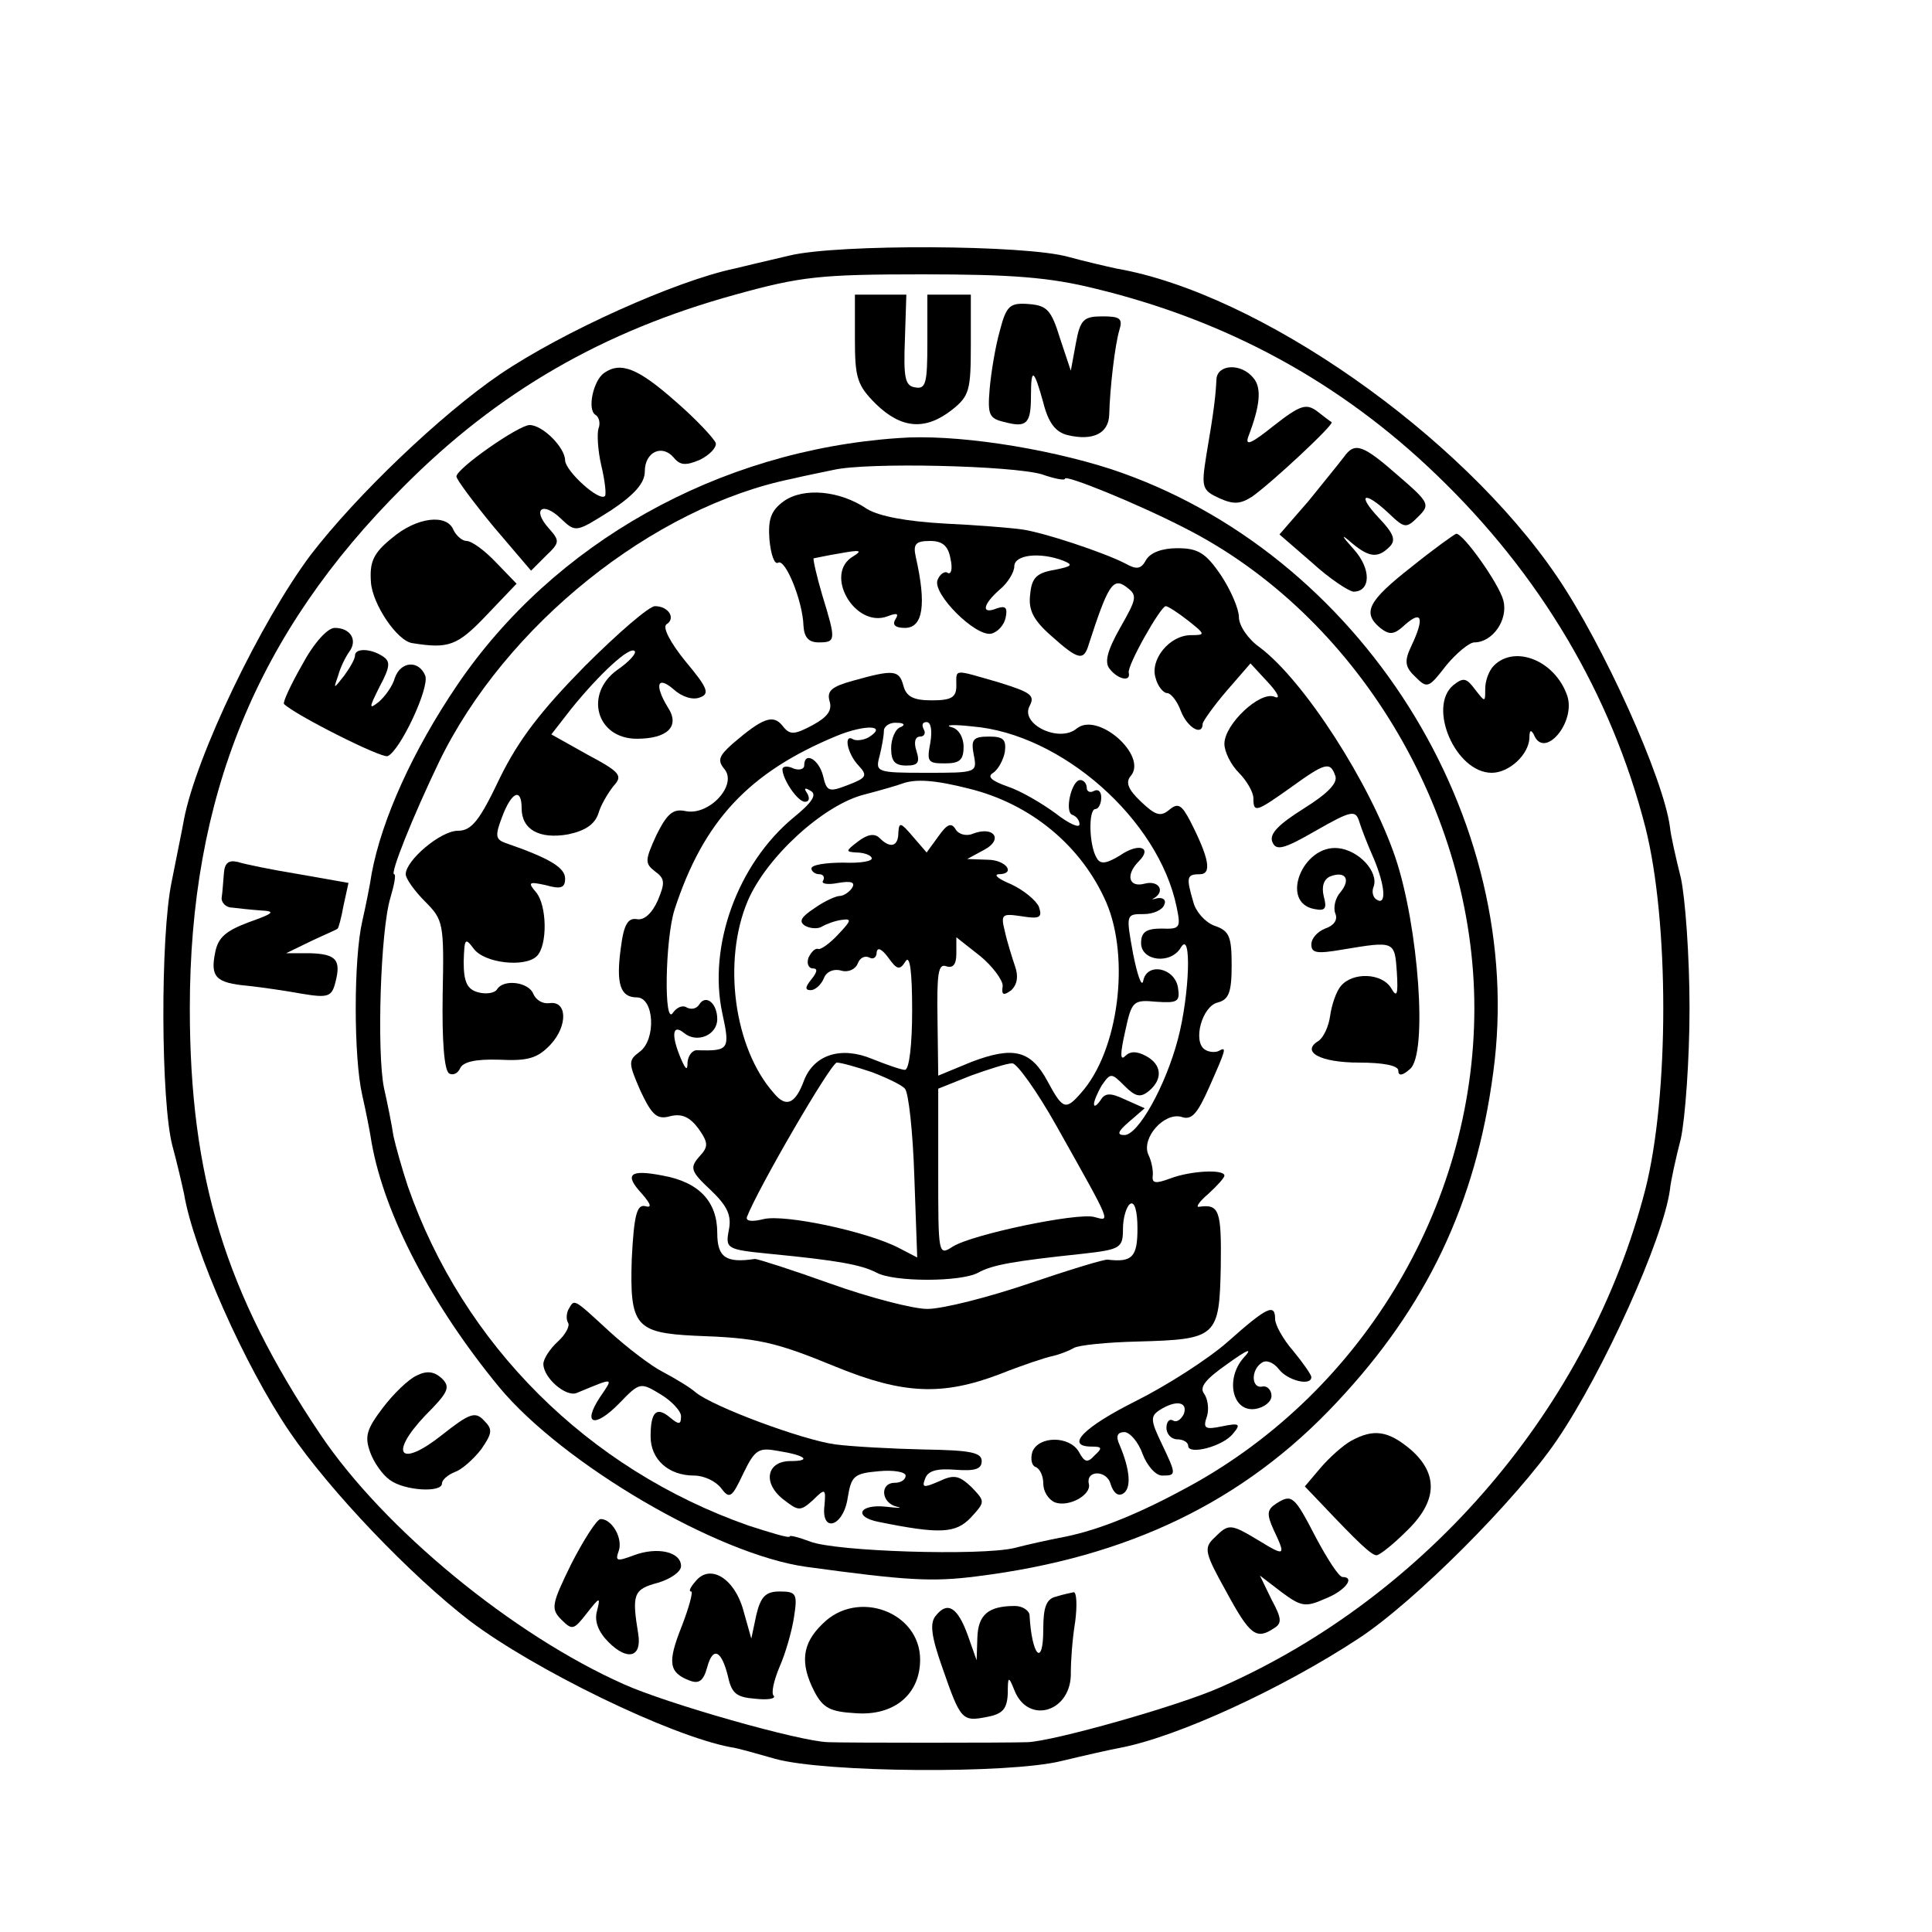 <?xml version="1.0" standalone="no"?>
<!DOCTYPE svg PUBLIC "-//W3C//DTD SVG 20010904//EN"
 "http://www.w3.org/TR/2001/REC-SVG-20010904/DTD/svg10.dtd">
<svg version="1.0" xmlns="http://www.w3.org/2000/svg"
 width="24pt" height="24pt" viewBox="0 0 24 24"
 preserveAspectRatio="xMidYMid meet">
<g transform="translate(0,24) scale(0.009,-0.009)"
fill="#000000" stroke="none">
<path d="M1090 2314 c-30 -7 -64 -15 -76 -18 -81 -17 -237 -87 -324 -146 -82
-56 -198 -167 -261 -249 -69 -92 -158 -277 -175 -365 -2 -12 -10 -50 -17 -86
-16 -76 -15 -305 1 -365 6 -22 13 -52 16 -66 13 -78 84 -238 146 -329 56 -82
167 -198 249 -261 89 -67 275 -158 360 -174 9 -1 36 -9 61 -16 68 -19 322 -21
395 -3 33 8 69 16 80 18 80 15 225 82 330 151 78 51 219 193 274 274 64 94
147 278 156 346 1 11 8 43 15 70 6 28 12 109 12 180 0 72 -6 153 -12 180 -7
28 -14 59 -15 70 -9 68 -92 252 -156 346 -133 196 -412 391 -608 425 -14 3
-44 10 -66 16 -59 17 -319 18 -385 2z m423 -46 c181 -44 337 -129 469 -256
144 -138 242 -304 289 -487 33 -130 33 -370 0 -500 -77 -299 -300 -561 -586
-687 -58 -26 -232 -75 -267 -76 -24 -1 -253 -1 -275 0 -39 1 -222 53 -282 80
-153 68 -331 214 -419 345 -131 195 -180 355 -180 588 0 291 92 518 295 720
130 131 276 215 458 265 90 25 117 28 258 28 124 0 176 -4 240 -20z"/>
<path d="M1180 2199 c0 -54 3 -64 29 -90 35 -34 68 -37 105 -8 24 19 26 27 26
90 l0 69 -30 0 -30 0 0 -66 c0 -56 -2 -65 -17 -62 -14 2 -16 14 -14 66 l2 62
-35 0 -36 0 0 -61z"/>
<path d="M1380 2210 c-6 -21 -12 -57 -14 -80 -3 -36 -1 -41 21 -46 30 -8 36
-2 36 36 0 40 4 38 17 -9 7 -28 17 -41 34 -45 34 -8 56 2 57 28 1 38 8 97 14
117 5 16 1 19 -23 19 -26 0 -31 -4 -37 -37 l-7 -38 -15 45 c-12 39 -18 45 -43
47 -26 2 -31 -2 -40 -37z"/>
<path d="M834 2152 c-15 -10 -24 -51 -12 -58 5 -3 7 -12 4 -19 -2 -7 -1 -30 4
-51 5 -21 7 -40 5 -42 -8 -8 -54 34 -55 49 0 18 -31 49 -49 49 -15 0 -101 -60
-101 -71 0 -4 23 -35 51 -69 l52 -61 20 20 c20 19 20 21 4 39 -23 26 -8 37 17
13 21 -20 21 -19 69 11 33 22 47 38 47 54 0 27 24 38 40 19 9 -11 17 -11 36
-3 14 7 23 17 22 23 -2 6 -27 33 -56 58 -51 45 -75 55 -98 39z"/>
<path d="M1679 2143 c-1 -21 -3 -41 -14 -105 -7 -44 -6 -48 18 -59 20 -9 29
-8 45 2 27 19 114 100 110 103 -2 1 -11 8 -20 15 -15 11 -23 9 -60 -20 -30
-24 -40 -29 -35 -15 16 42 19 67 7 81 -17 21 -50 19 -51 -2z"/>
<path d="M1240 2062 c-249 -17 -476 -145 -609 -341 -61 -90 -104 -185 -118
-260 -2 -14 -8 -44 -13 -66 -12 -52 -12 -188 0 -240 5 -22 11 -52 13 -66 18
-100 83 -224 176 -337 88 -106 301 -231 424 -248 139 -19 174 -21 236 -13 208
26 368 103 496 240 124 132 192 274 216 455 48 352 -184 719 -527 833 -93 30
-218 49 -294 43z m198 -50 c17 -6 32 -9 32 -6 0 6 99 -34 165 -68 237 -120
400 -390 400 -663 0 -276 -159 -537 -405 -666 -69 -37 -123 -57 -168 -65 -15
-3 -43 -9 -62 -14 -46 -11 -247 -5 -282 9 -16 6 -28 9 -28 7 0 -3 -26 5 -57
15 -222 78 -394 250 -470 468 -8 24 -17 56 -20 70 -2 14 -8 44 -13 66 -10 49
-5 218 9 263 5 17 8 32 5 32 -6 0 25 78 62 155 91 188 295 352 488 391 12 3
37 8 56 12 47 11 247 6 288 -6z"/>
<path d="M1082 1975 c-18 -13 -22 -25 -20 -53 2 -21 7 -35 12 -32 10 6 34 -53
35 -87 1 -16 7 -23 21 -23 24 0 24 3 5 65 -8 27 -13 50 -12 51 1 0 18 4 37 7
27 5 31 4 18 -4 -42 -24 2 -100 47 -83 13 5 16 4 11 -4 -5 -8 0 -12 13 -12 25
0 30 32 15 98 -4 18 0 22 20 22 17 0 25 -7 28 -25 3 -13 1 -22 -4 -19 -4 3
-11 -2 -14 -10 -7 -19 52 -78 74 -74 9 2 18 12 20 22 3 14 0 17 -12 13 -22 -9
-20 5 4 26 11 9 20 24 20 32 0 16 35 20 67 8 15 -6 13 -8 -12 -13 -24 -4 -31
-11 -33 -33 -3 -22 4 -36 29 -58 38 -34 45 -35 52 -11 26 80 33 92 51 79 16
-12 16 -15 -8 -57 -18 -32 -22 -48 -14 -57 11 -14 29 -18 26 -5 -3 9 44 92 51
92 3 0 17 -9 31 -20 24 -19 24 -20 4 -20 -30 0 -57 -34 -49 -59 3 -12 11 -21
16 -21 5 0 14 -11 19 -25 9 -23 30 -35 30 -17 1 4 15 24 33 45 l33 38 24 -26
c14 -15 18 -24 9 -20 -20 8 -69 -38 -69 -65 0 -11 9 -29 20 -40 11 -11 20 -27
20 -35 0 -21 4 -19 52 15 47 34 54 36 61 16 4 -10 -11 -25 -43 -45 -35 -22
-48 -35 -44 -46 5 -13 15 -11 60 15 49 28 55 29 60 13 3 -10 12 -33 20 -51 16
-38 18 -66 4 -57 -5 3 -7 11 -4 18 7 20 -20 50 -49 53 -49 5 -81 -75 -33 -84
15 -3 18 0 13 18 -3 13 0 23 9 27 21 8 29 -4 14 -22 -7 -8 -10 -21 -7 -29 4
-9 -2 -17 -14 -21 -10 -4 -19 -13 -19 -22 0 -12 8 -13 43 -7 72 12 72 12 75
-31 2 -32 0 -36 -8 -22 -13 21 -53 22 -69 3 -7 -8 -13 -27 -15 -41 -2 -15 -9
-30 -16 -35 -25 -15 2 -30 56 -30 33 0 54 -4 54 -11 0 -8 6 -7 16 2 25 20 12
197 -20 292 -35 103 -126 244 -187 290 -16 11 -29 30 -29 42 0 11 -11 37 -25
58 -21 31 -32 37 -60 37 -21 0 -37 -6 -43 -16 -7 -13 -13 -14 -29 -5 -29 15
-113 43 -143 47 -14 2 -62 6 -106 8 -53 3 -90 10 -107 20 -38 26 -88 30 -115
11z"/>
<path d="M807 1747 c-60 -61 -91 -101 -117 -154 -28 -59 -39 -73 -58 -73 -24
0 -72 -41 -72 -60 0 -6 12 -23 27 -38 25 -25 26 -30 24 -128 -1 -63 2 -105 9
-109 5 -3 12 0 15 7 4 9 21 13 54 12 40 -2 53 2 71 21 24 26 23 61 -2 57 -9
-1 -18 4 -22 13 -6 16 -41 21 -50 6 -3 -5 -15 -7 -26 -4 -15 4 -20 14 -20 42
1 33 2 34 14 18 15 -20 71 -26 87 -10 15 15 14 70 -1 88 -12 14 -10 15 13 10
21 -6 27 -4 27 9 0 15 -21 28 -82 49 -14 5 -15 10 -5 36 13 35 27 41 27 12 0
-29 24 -43 64 -36 24 5 37 14 42 29 3 11 13 28 21 38 13 14 9 19 -36 43 l-50
28 28 36 c39 48 80 86 87 79 3 -3 -8 -15 -24 -26 -46 -33 -29 -95 27 -95 42 0
60 17 43 43 -19 31 -15 45 8 25 11 -10 26 -15 36 -11 14 5 11 13 -20 50 -21
26 -32 47 -26 51 13 8 3 25 -16 25 -8 0 -51 -37 -97 -83z"/>
<path d="M1177 1727 c-29 -8 -36 -14 -32 -28 4 -13 -3 -22 -23 -33 -26 -14
-32 -14 -42 -1 -13 16 -27 11 -69 -25 -19 -17 -21 -23 -11 -35 18 -22 -21 -64
-53 -58 -18 4 -26 -3 -41 -33 -16 -35 -16 -39 -2 -50 14 -10 14 -16 4 -40 -8
-18 -19 -28 -29 -26 -12 2 -18 -7 -22 -39 -7 -50 -1 -69 22 -69 24 0 27 -58 4
-75 -16 -12 -16 -15 1 -54 16 -34 23 -40 41 -35 16 4 27 -1 39 -17 14 -20 14
-25 1 -39 -13 -15 -12 -20 16 -46 23 -22 29 -35 25 -55 -5 -26 -3 -27 57 -33
93 -9 126 -15 147 -26 24 -13 116 -13 140 0 20 11 49 16 143 26 54 6 57 8 57
35 0 15 5 31 10 34 6 4 10 -10 10 -34 0 -39 -7 -47 -41 -43 -4 1 -53 -14 -109
-33 -56 -19 -119 -35 -140 -35 -20 0 -81 16 -134 35 -53 19 -100 34 -104 34
-40 -6 -52 2 -52 36 0 43 -25 70 -75 79 -46 9 -54 2 -29 -25 13 -15 14 -20 4
-17 -11 2 -15 -13 -18 -73 -3 -92 5 -102 87 -106 87 -3 110 -8 195 -43 93 -38
147 -40 226 -10 30 12 63 23 73 25 9 2 22 7 29 11 6 4 46 8 88 9 110 3 113 6
115 104 1 77 -2 86 -30 82 -5 -1 0 7 13 18 12 11 22 22 22 25 0 9 -46 7 -75
-4 -19 -7 -25 -7 -24 3 1 6 -1 20 -6 30 -10 23 22 59 46 52 14 -5 22 5 38 41
23 52 25 57 13 50 -4 -2 -13 -2 -19 2 -17 11 -4 60 18 65 15 4 19 14 19 51 0
40 -3 48 -24 55 -13 5 -26 20 -29 33 -10 34 -9 38 9 38 17 0 13 22 -13 73 -12
23 -17 26 -29 16 -12 -10 -19 -8 -39 11 -18 17 -22 27 -14 36 23 28 -46 89
-75 65 -24 -20 -78 6 -65 31 8 15 2 19 -43 33 -63 18 -58 19 -58 -5 0 -16 -7
-20 -34 -20 -25 0 -35 5 -39 20 -6 22 -13 23 -70 7z m22 -78 c-7 -4 -17 -5
-21 -3 -14 9 -9 -19 7 -36 13 -14 11 -17 -15 -27 -26 -10 -29 -9 -34 13 -6 23
-26 34 -26 14 0 -5 -7 -7 -15 -4 -8 4 -15 3 -15 -1 0 -14 21 -45 31 -45 6 0 7
5 3 12 -5 7 -3 8 5 3 9 -5 2 -16 -24 -37 -77 -64 -118 -177 -98 -270 11 -50 9
-52 -34 -51 -7 1 -13 -7 -14 -16 0 -12 -2 -12 -9 4 -14 33 -12 49 4 36 18 -15
46 -3 46 19 0 22 -16 35 -25 20 -4 -6 -11 -7 -17 -4 -6 4 -14 0 -19 -7 -13
-21 -11 101 2 142 40 123 103 190 224 240 39 16 71 15 44 -2z m44 14 c-7 -2
-13 -16 -13 -29 0 -18 5 -24 21 -24 16 0 19 4 14 20 -4 12 -2 20 5 20 6 0 8 5
5 10 -3 6 -2 10 4 10 6 0 8 -12 5 -29 -5 -26 -3 -28 20 -28 20 0 26 4 26 23 0
13 -7 25 -17 27 -10 3 3 4 29 1 123 -10 257 -128 282 -249 6 -29 5 -31 -21
-30 -21 0 -28 -5 -28 -20 0 -25 41 -30 55 -6 15 25 12 -65 -4 -126 -17 -65
-55 -133 -74 -133 -11 0 -9 5 6 18 l22 19 -27 12 c-21 10 -28 9 -34 -1 -5 -7
-9 -10 -9 -5 0 4 5 16 11 26 12 17 13 17 31 -1 15 -15 22 -17 34 -7 19 16 18
36 -4 48 -13 7 -22 7 -29 0 -7 -7 -7 3 0 34 9 42 11 44 43 41 29 -2 33 0 30
19 -4 28 -43 36 -48 10 -2 -10 -8 7 -14 37 -10 55 -10 55 15 55 13 0 26 6 28
13 3 6 -1 10 -9 9 -7 -2 -10 -2 -5 0 16 10 6 25 -13 20 -22 -6 -27 12 -8 31
19 19 0 26 -26 8 -18 -11 -27 -13 -32 -4 -11 17 -12 68 -2 68 4 0 8 7 8 16 0
8 -4 12 -10 9 -5 -3 -10 -1 -10 4 0 6 -4 11 -9 11 -12 0 -22 -44 -11 -48 6 -2
10 -8 10 -13 0 -6 -15 1 -33 15 -19 14 -48 31 -66 37 -23 8 -29 14 -20 19 7 5
14 18 16 29 2 17 -2 21 -22 21 -22 0 -25 -4 -21 -25 5 -25 4 -25 -66 -25 -68
0 -70 1 -64 23 3 12 6 28 6 35 0 6 8 12 18 11 10 0 12 -3 5 -6z m95 -85 c85
-21 155 -79 189 -157 33 -77 17 -205 -35 -263 -21 -24 -25 -23 -46 16 -23 43
-47 49 -105 27 l-46 -19 -1 78 c-1 63 1 77 12 73 9 -3 14 2 14 17 l0 23 33
-26 c17 -14 31 -33 31 -41 -2 -13 1 -14 12 -6 8 8 10 19 5 33 -4 12 -11 34
-14 48 -6 24 -4 25 23 21 25 -4 29 -2 24 13 -4 9 -21 23 -38 31 -17 7 -25 13
-18 14 25 0 11 20 -15 20 l-28 1 24 13 c26 14 13 33 -16 22 -9 -4 -20 -1 -24
6 -6 10 -12 7 -24 -10 l-16 -22 -19 22 c-17 20 -19 20 -20 6 0 -20 -11 -23
-26 -8 -7 7 -17 5 -30 -5 -17 -13 -17 -14 -2 -15 9 0 19 -3 21 -7 3 -5 -15 -8
-39 -7 -24 0 -44 -3 -44 -8 0 -4 5 -8 11 -8 5 0 8 -4 5 -9 -3 -4 6 -6 21 -3
18 3 24 1 19 -7 -4 -6 -12 -11 -17 -11 -5 0 -21 -7 -35 -17 -18 -12 -22 -18
-13 -24 7 -4 18 -5 24 -1 5 3 18 8 27 9 14 2 13 -1 -5 -20 -12 -13 -25 -22
-28 -20 -4 1 -9 -4 -13 -12 -3 -8 0 -15 6 -15 7 0 6 -5 -2 -15 -9 -11 -9 -15
-1 -15 6 0 14 7 18 16 3 9 13 14 24 11 10 -3 20 2 23 10 3 8 10 11 16 8 5 -3
10 0 10 7 1 8 7 5 16 -7 12 -17 16 -18 24 -5 6 9 9 -15 9 -68 0 -47 -4 -82
-10 -82 -5 0 -25 7 -45 15 -43 18 -80 6 -94 -29 -12 -33 -25 -39 -42 -18 -55
62 -71 182 -36 265 26 61 105 133 161 147 23 6 47 13 52 15 19 7 46 5 93 -7z
m-135 -391 c21 -8 42 -18 46 -23 5 -5 11 -59 13 -121 l4 -112 -25 13 c-44 23
-158 47 -187 40 -16 -4 -25 -3 -23 3 15 39 116 213 124 213 6 0 27 -6 48 -13z
m255 -74 c78 -139 75 -132 52 -126 -24 6 -168 -24 -195 -41 -20 -13 -20 -11
-20 103 l0 115 45 18 c25 9 50 17 57 17 6 1 34 -38 61 -86z"/>
<path d="M785 860 c-3 -5 -4 -14 -1 -19 3 -4 -3 -16 -14 -26 -11 -10 -20 -24
-20 -31 0 -19 31 -46 46 -40 53 22 51 22 32 -6 -25 -38 -7 -43 27 -8 28 29 29
29 57 12 15 -9 28 -23 28 -30 0 -12 -3 -12 -15 -2 -19 16 -27 8 -27 -26 0 -32
25 -54 60 -54 14 0 30 -8 37 -17 12 -16 15 -14 31 20 16 33 21 36 48 31 38 -6
47 -14 17 -14 -32 0 -39 -29 -11 -52 22 -17 24 -18 42 -2 17 17 18 16 16 -7
-5 -39 26 -30 32 10 5 30 8 34 43 37 20 2 37 -1 37 -6 0 -6 -7 -10 -15 -10
-21 0 -19 -28 3 -33 9 -2 2 -2 -15 0 -37 4 -46 -14 -10 -21 84 -17 106 -16
127 6 20 22 20 22 1 42 -17 16 -24 18 -45 8 -21 -9 -24 -9 -19 4 4 11 17 14
42 12 27 -2 36 1 36 12 0 12 -16 15 -80 16 -44 1 -99 4 -122 7 -45 6 -169 52
-193 72 -8 7 -28 19 -45 28 -16 8 -50 34 -74 56 -50 46 -48 45 -56 31z"/>
<path d="M1695 815 c-27 -24 -85 -61 -127 -82 -72 -36 -99 -63 -61 -63 14 0
15 -2 4 -12 -10 -11 -14 -10 -22 5 -13 22 -55 22 -64 0 -3 -10 -1 -19 4 -21 6
-2 11 -12 11 -23 0 -11 7 -22 16 -26 19 -7 50 10 47 25 -5 20 25 20 30 0 4
-12 10 -17 17 -13 12 7 10 33 -5 68 -5 11 -3 17 7 17 7 0 19 -13 25 -30 6 -16
18 -30 27 -30 20 0 20 1 -1 45 -15 31 -15 37 -3 45 23 15 40 12 34 -5 -4 -8
-10 -12 -15 -9 -5 3 -9 -2 -9 -10 0 -9 7 -16 15 -16 8 0 15 -4 15 -9 0 -13 48
-1 62 17 11 13 9 15 -15 10 -24 -5 -27 -3 -21 14 3 10 1 24 -4 31 -7 9 2 20
32 41 29 21 36 23 22 8 -25 -29 -15 -75 17 -70 12 2 22 10 22 18 0 8 -6 14
-12 13 -16 -4 -17 23 -1 33 6 4 16 0 23 -9 12 -16 45 -24 45 -11 0 3 -11 19
-25 36 -14 16 -25 36 -25 44 0 22 -11 17 -65 -31z"/>
<path d="M1855 2036 c-6 -8 -28 -35 -49 -61 l-40 -46 45 -39 c24 -22 50 -39
57 -40 24 0 25 31 1 58 -18 20 -19 23 -3 9 24 -20 36 -21 52 -5 9 9 6 18 -15
40 -31 33 -20 38 14 6 22 -21 24 -21 41 -4 16 16 15 19 -28 56 -49 43 -60 47
-75 26z"/>
<path d="M541 1924 c-26 -21 -31 -33 -29 -61 2 -30 36 -81 57 -84 50 -8 62 -4
102 38 l42 44 -28 29 c-16 17 -34 30 -41 30 -6 0 -14 7 -18 15 -9 23 -51 18
-85 -11z"/>
<path d="M1948 1884 c-60 -47 -68 -63 -43 -84 13 -10 19 -10 35 5 23 20 26 8
8 -30 -10 -21 -9 -29 6 -43 16 -16 18 -15 42 16 14 17 32 32 39 32 25 0 47 31
40 58 -6 23 -55 92 -65 92 -3 -1 -31 -21 -62 -46z"/>
<path d="M417 1749 c-16 -28 -27 -52 -25 -54 15 -15 134 -75 143 -72 17 7 58
94 52 111 -9 22 -34 20 -42 -3 -3 -11 -13 -25 -22 -33 -14 -11 -14 -9 1 21 15
28 15 35 4 42 -17 11 -38 11 -38 1 0 -5 -7 -17 -15 -28 -15 -19 -15 -19 -8 1
3 11 10 25 15 32 12 16 2 33 -20 33 -10 0 -29 -21 -45 -51z"/>
<path d="M2062 1748 c-7 -7 -12 -21 -12 -32 0 -19 0 -19 -14 -1 -12 16 -16 17
-30 6 -36 -30 3 -121 53 -121 24 0 51 25 52 48 0 11 2 12 6 5 14 -36 59 17 46
54 -17 48 -72 70 -101 41z"/>
<path d="M309 1461 c-1 -12 -2 -27 -3 -33 -1 -7 6 -14 14 -14 8 -1 26 -3 40
-4 21 -1 18 -4 -16 -16 -32 -12 -43 -21 -47 -42 -7 -34 1 -42 45 -46 19 -2 53
-7 75 -11 36 -6 41 -4 46 16 8 31 1 39 -36 40 l-32 0 35 17 c19 9 36 16 36 17
1 0 5 14 8 31 l7 32 -68 12 c-37 6 -76 14 -85 17 -13 3 -18 -2 -19 -16z"/>
<path d="M575 768 c-11 -5 -32 -25 -47 -45 -22 -29 -25 -39 -17 -61 5 -14 17
-31 27 -38 20 -15 72 -18 72 -5 0 5 8 12 18 16 9 3 25 17 36 31 16 23 16 28 4
40 -12 13 -20 10 -58 -20 -58 -46 -74 -27 -23 27 32 32 35 39 23 51 -11 10
-21 11 -35 4z"/>
<path d="M1865 678 c-11 -6 -30 -23 -42 -37 l-22 -26 22 -23 c52 -55 70 -72
77 -72 4 0 23 15 41 33 43 41 45 79 6 113 -31 26 -51 29 -82 12z"/>
<path d="M1761 591 c-12 -8 -13 -14 -3 -36 17 -36 16 -37 -20 -15 -40 24 -42
24 -62 4 -15 -14 -13 -21 17 -75 32 -59 41 -66 65 -50 12 7 11 14 -3 40 l-16
33 30 -23 c27 -20 33 -21 60 -9 28 11 42 30 24 30 -5 0 -21 25 -37 55 -30 58
-33 60 -55 46z"/>
<path d="M789 509 c-28 -57 -29 -63 -14 -78 15 -15 17 -14 35 9 18 23 19 23
14 3 -4 -14 2 -29 16 -43 26 -26 46 -21 41 11 -9 55 -7 62 27 71 17 5 32 15
32 23 0 20 -33 27 -65 15 -24 -9 -26 -8 -21 6 6 17 -9 44 -25 44 -5 0 -23 -28
-40 -61z"/>
<path d="M960 484 c-7 -8 -10 -14 -6 -14 3 0 -3 -22 -13 -48 -20 -50 -18 -64
11 -75 13 -5 19 0 24 18 8 30 20 24 29 -13 5 -23 12 -28 37 -30 18 -2 29 0 26
4 -4 3 0 21 8 40 8 18 17 49 20 69 5 32 3 35 -20 35 -19 0 -26 -7 -32 -32 l-7
-33 -11 39 c-12 44 -46 65 -66 40z"/>
<path d="M1458 463 c-14 -3 -18 -15 -18 -45 0 -54 -16 -37 -19 20 -1 6 -10 12
-20 12 -37 0 -51 -12 -52 -44 l-1 -31 -12 34 c-14 39 -28 48 -44 28 -9 -10 -7
-28 9 -73 25 -72 27 -74 62 -67 21 4 27 11 28 32 0 24 1 25 9 5 19 -49 80 -30
78 25 0 14 2 45 6 69 3 23 2 41 -2 41 -4 -1 -15 -3 -24 -6z"/>
<path d="M1135 425 c-28 -27 -31 -54 -11 -93 12 -23 22 -28 57 -30 53 -4 89
26 89 74 0 66 -87 98 -135 49z"/>
</g>
</svg>
